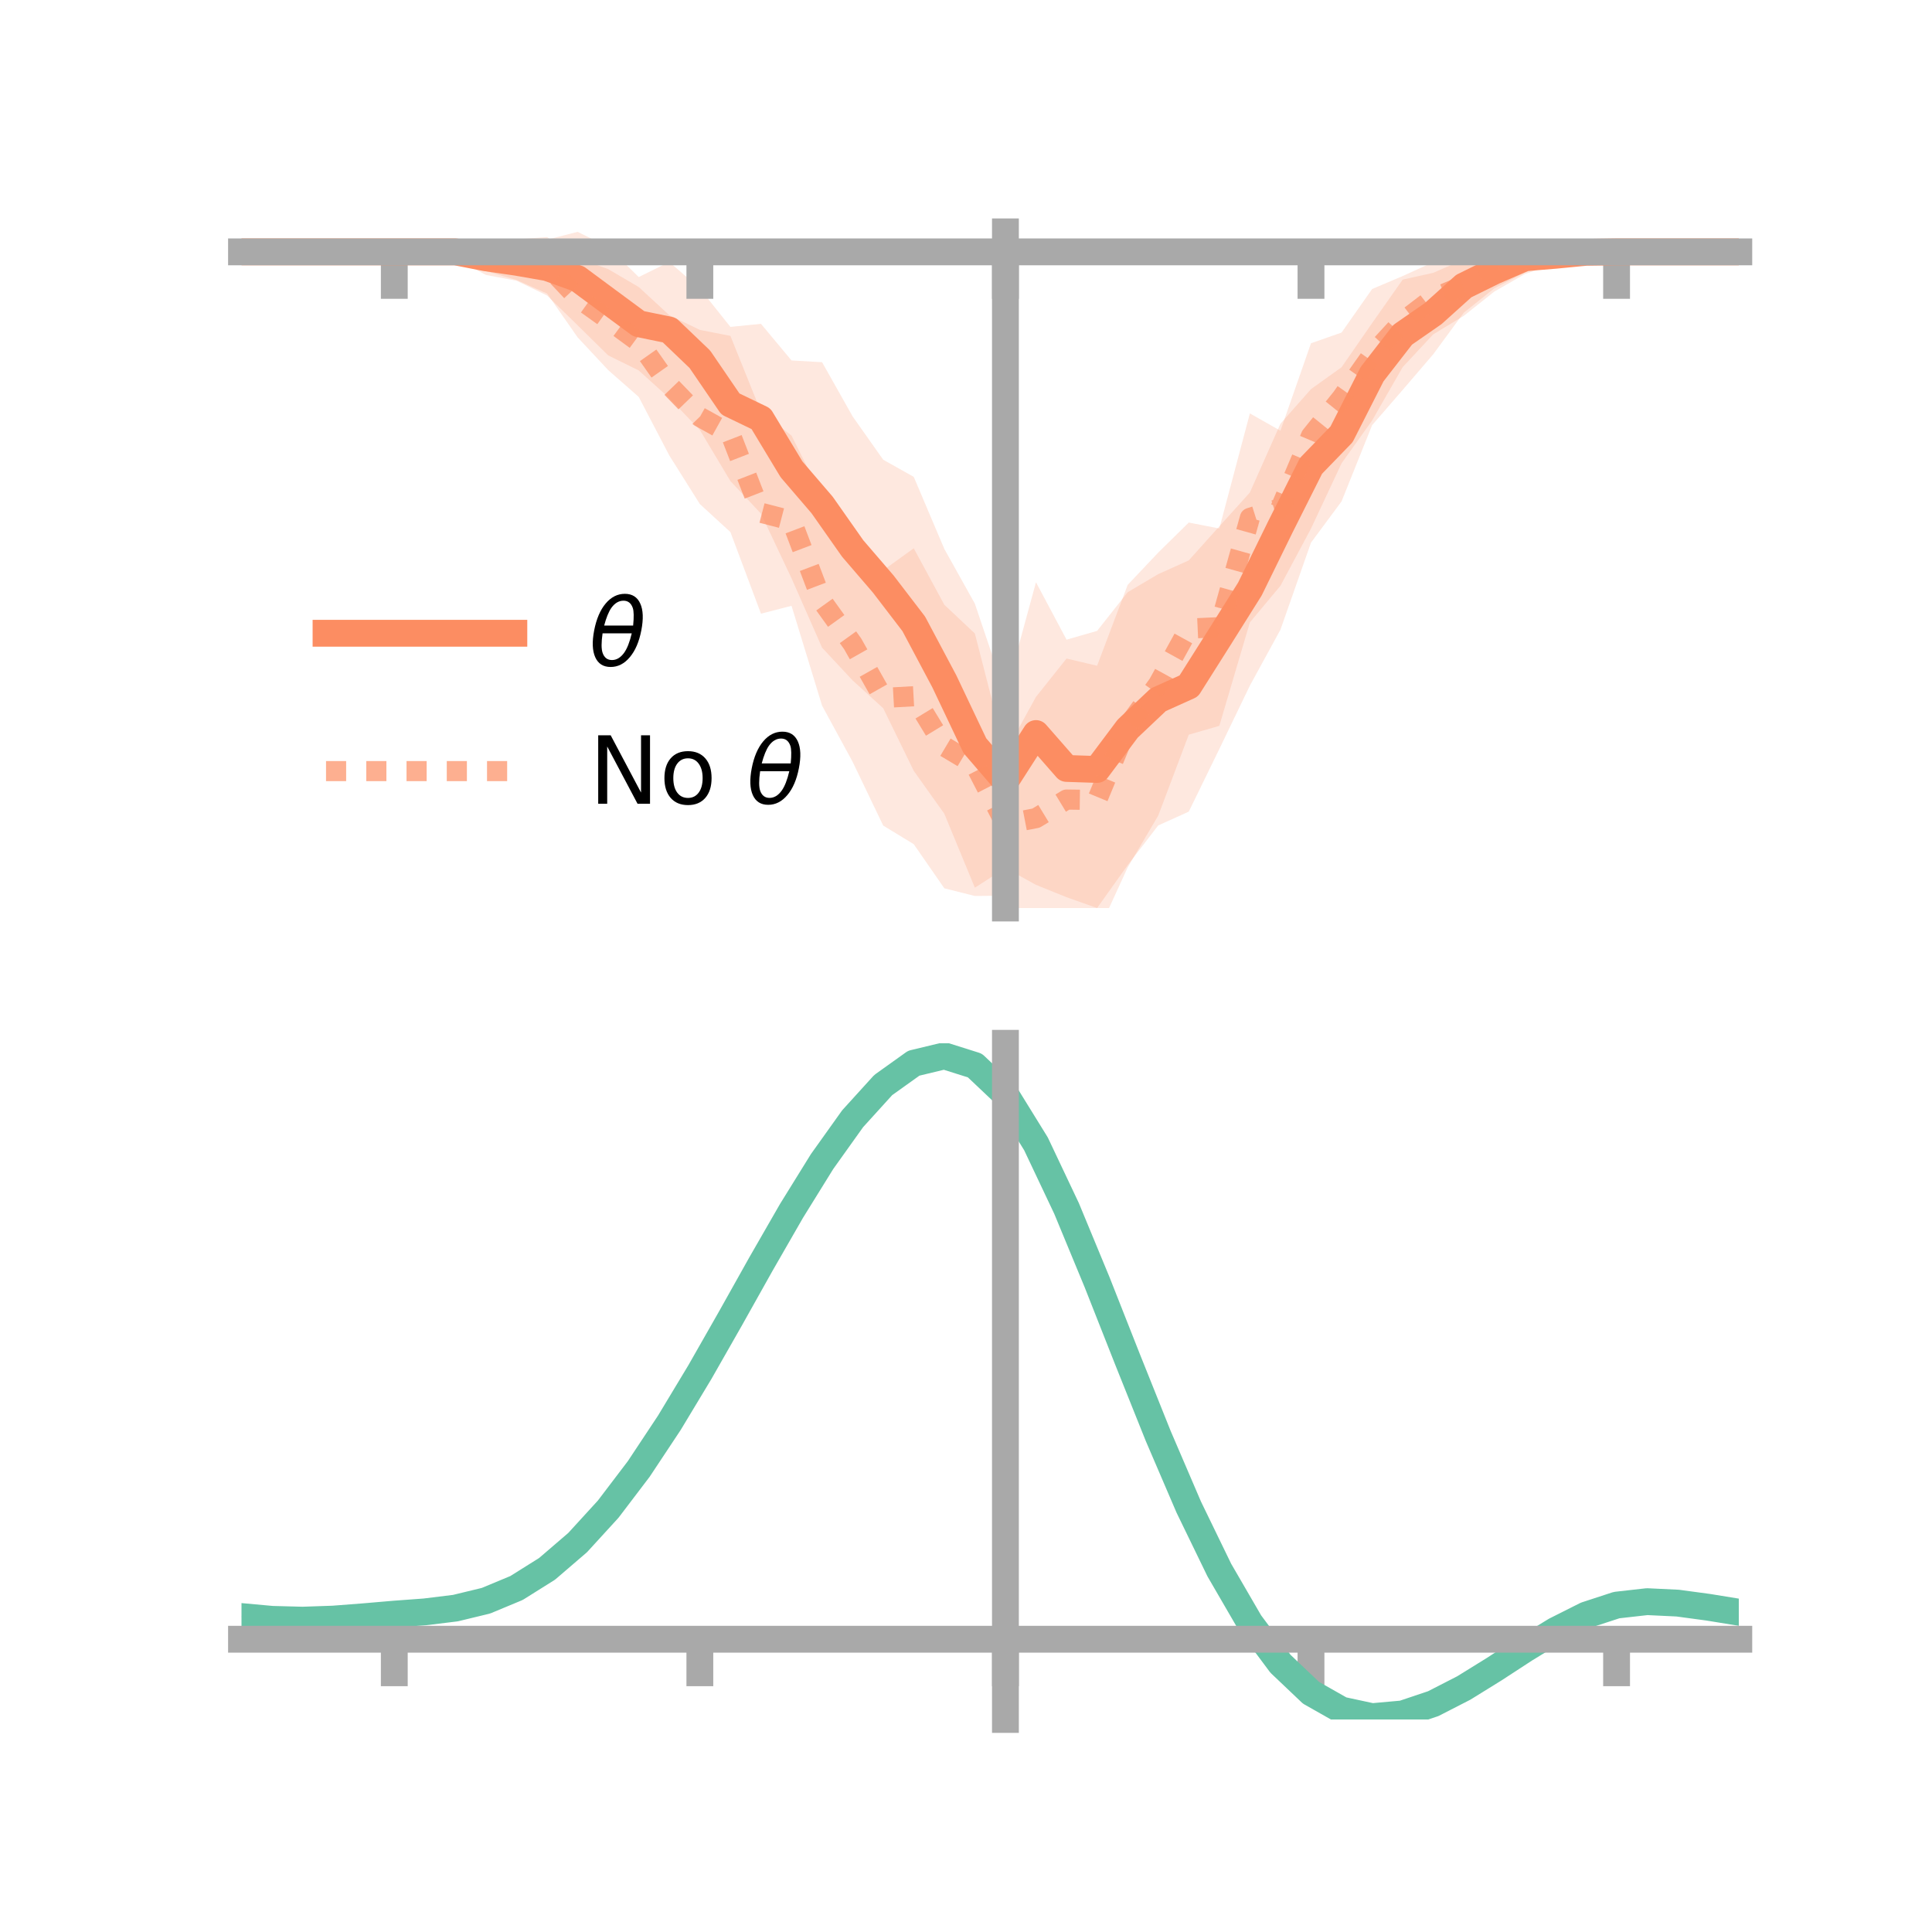 <?xml version="1.0" encoding="utf-8" standalone="no"?>
<!DOCTYPE svg PUBLIC "-//W3C//DTD SVG 1.1//EN"
  "http://www.w3.org/Graphics/SVG/1.1/DTD/svg11.dtd">
<!-- Created with matplotlib (https://matplotlib.org/) -->
<svg height="144pt" version="1.1" viewBox="0 0 144 144" width="144pt" xmlns="http://www.w3.org/2000/svg" xmlns:xlink="http://www.w3.org/1999/xlink">
 <defs>
  <style type="text/css">*{stroke-linecap:butt;stroke-linejoin:round;}</style>
 </defs>
 <g id="figure_1">
  <g id="patch_1">
   <path d="M 0 144 
L 144 144 
L 144 0 
L 0 0 
z
" style="fill:none;"/>
  </g>
  <g id="axes_1">
   <g id="patch_2">
    <path d="M 18 67.68 
L 129.6 67.68 
L 129.6 17.28 
L 18 17.28 
z
" style="fill:none;"/>
   </g>
   <g id="PolyCollection_1">
    <path clip-path="url(#pb70c2727a8)" d="M 18 18.772 
L 18 18.772 
L 20.278 18.772 
L 22.555 18.772 
L 24.833 18.772 
L 27.11 18.772 
L 29.388 18.772 
L 31.665 18.743 
L 33.943 18.275 
L 36.22 17.94 
L 38.498 18.171 
L 40.776 17.864 
L 43.053 17.28 
L 45.331 18.408 
L 47.608 20.65 
L 49.886 19.525 
L 52.163 21.51 
L 54.441 24.366 
L 56.718 24.136 
L 58.996 26.866 
L 61.273 26.996 
L 63.551 31.038 
L 65.829 34.265 
L 68.106 35.543 
L 70.384 40.913 
L 72.661 44.995 
L 74.939 51.75 
L 77.216 43.397 
L 79.494 47.677 
L 81.771 47.022 
L 84.049 44.142 
L 86.327 42.792 
L 88.604 41.768 
L 90.882 39.232 
L 93.159 36.708 
L 95.437 31.581 
L 97.714 29.004 
L 99.992 27.372 
L 102.269 24.084 
L 104.547 20.841 
L 106.824 20.336 
L 109.102 19.337 
L 111.38 18.907 
L 113.657 18.117 
L 115.935 18.539 
L 118.212 18.663 
L 120.49 18.771 
L 122.767 18.772 
L 125.045 18.772 
L 127.322 18.772 
L 129.6 18.772 
L 129.6 18.772 
L 129.6 18.772 
L 127.322 18.772 
L 125.045 18.772 
L 122.767 18.772 
L 120.49 18.772 
L 118.212 18.948 
L 115.935 19.513 
L 113.657 20.312 
L 111.38 21.489 
L 109.102 23.305 
L 106.824 26.405 
L 104.547 29.063 
L 102.269 31.691 
L 99.992 37.371 
L 97.714 40.446 
L 95.437 46.935 
L 93.159 51.101 
L 90.882 55.825 
L 88.604 60.495 
L 86.327 61.522 
L 84.049 64.484 
L 81.771 67.68 
L 79.494 66.873 
L 77.216 65.952 
L 74.939 64.696 
L 72.661 66.164 
L 70.384 60.651 
L 68.106 57.453 
L 65.829 52.788 
L 63.551 50.715 
L 61.273 48.274 
L 58.996 43.1 
L 56.718 38.283 
L 54.441 35.857 
L 52.163 32.047 
L 49.886 29.673 
L 47.608 27.61 
L 45.331 26.489 
L 43.053 24.246 
L 40.776 22.025 
L 38.498 20.923 
L 36.22 20.494 
L 33.943 19.268 
L 31.665 18.802 
L 29.388 18.772 
L 27.11 18.772 
L 24.833 18.772 
L 22.555 18.772 
L 20.278 18.772 
L 18 18.772 
z
" style="fill:#fc8d62;fill-opacity:0.2;"/>
   </g>
   <g id="PolyCollection_2">
    <path clip-path="url(#pb70c2727a8)" d="M 18 18.772 
L 18 18.772 
L 20.278 18.772 
L 22.555 18.772 
L 24.833 18.772 
L 27.11 18.772 
L 29.388 18.772 
L 31.665 18.64 
L 33.943 18.331 
L 36.22 18.035 
L 38.498 17.839 
L 40.776 17.672 
L 43.053 19.237 
L 45.331 20.058 
L 47.608 21.394 
L 49.886 23.494 
L 52.163 24.588 
L 54.441 25.035 
L 56.718 30.694 
L 58.996 32.465 
L 61.273 37.034 
L 63.551 39.185 
L 65.829 42.508 
L 68.106 40.867 
L 70.384 45.075 
L 72.661 47.217 
L 74.939 56.082 
L 77.216 51.941 
L 79.494 49.084 
L 81.771 49.622 
L 84.049 43.597 
L 86.327 41.187 
L 88.604 38.947 
L 90.882 39.392 
L 93.159 30.813 
L 95.437 32.103 
L 97.714 25.584 
L 99.992 24.788 
L 102.269 21.542 
L 104.547 20.575 
L 106.824 19.54 
L 109.102 19.012 
L 111.38 18.699 
L 113.657 18.066 
L 115.935 18.504 
L 118.212 18.626 
L 120.49 18.771 
L 122.767 18.772 
L 125.045 18.772 
L 127.322 18.772 
L 129.6 18.772 
L 129.6 18.772 
L 129.6 18.772 
L 127.322 18.772 
L 125.045 18.772 
L 122.767 18.772 
L 120.49 18.772 
L 118.212 19.031 
L 115.935 19.66 
L 113.657 20.425 
L 111.38 21.731 
L 109.102 23.54 
L 106.824 24.92 
L 104.547 27.364 
L 102.269 31.342 
L 99.992 34.533 
L 97.714 39.397 
L 95.437 43.661 
L 93.159 46.389 
L 90.882 54.1 
L 88.604 54.759 
L 86.327 60.793 
L 84.049 64.655 
L 81.771 69.629 
L 79.494 70.106 
L 77.216 70.018 
L 74.939 66.757 
L 72.661 66.782 
L 70.384 66.208 
L 68.106 62.921 
L 65.829 61.534 
L 63.551 56.784 
L 61.273 52.596 
L 58.996 45.153 
L 56.718 45.74 
L 54.441 39.658 
L 52.163 37.57 
L 49.886 33.948 
L 47.608 29.585 
L 45.331 27.584 
L 43.053 25.145 
L 40.776 21.879 
L 38.498 20.87 
L 36.22 20.205 
L 33.943 19.46 
L 31.665 18.929 
L 29.388 18.772 
L 27.11 18.772 
L 24.833 18.772 
L 22.555 18.772 
L 20.278 18.772 
L 18 18.772 
z
" style="fill:#fc8d62;fill-opacity:0.2;"/>
   </g>
   <g id="matplotlib.axis_1">
    <g id="xtick_1">
     <g id="line2d_1">
      <defs>
       <path d="M 0 0 
L 0 3.5 
" id="ma4b5cff90e" style="stroke:#a9a9a9;stroke-width:2;"/>
      </defs>
      <g>
       <use style="fill:#a9a9a9;stroke:#a9a9a9;stroke-width:2;" x="29.388" xlink:href="#ma4b5cff90e" y="18.772"/>
      </g>
     </g>
    </g>
    <g id="xtick_2">
     <g id="line2d_2">
      <g>
       <use style="fill:#a9a9a9;stroke:#a9a9a9;stroke-width:2;" x="52.163" xlink:href="#ma4b5cff90e" y="18.772"/>
      </g>
     </g>
    </g>
    <g id="xtick_3">
     <g id="line2d_3">
      <g>
       <use style="fill:#a9a9a9;stroke:#a9a9a9;stroke-width:2;" x="74.939" xlink:href="#ma4b5cff90e" y="18.772"/>
      </g>
     </g>
    </g>
    <g id="xtick_4">
     <g id="line2d_4">
      <g>
       <use style="fill:#a9a9a9;stroke:#a9a9a9;stroke-width:2;" x="97.714" xlink:href="#ma4b5cff90e" y="18.772"/>
      </g>
     </g>
    </g>
    <g id="xtick_5">
     <g id="line2d_5">
      <g>
       <use style="fill:#a9a9a9;stroke:#a9a9a9;stroke-width:2;" x="120.49" xlink:href="#ma4b5cff90e" y="18.772"/>
      </g>
     </g>
    </g>
   </g>
   <g id="matplotlib.axis_2"/>
   <g id="line2d_6">
    <path clip-path="url(#pb70c2727a8)" d="M 18 18.772 
L 20.278 18.772 
L 22.555 18.772 
L 24.833 18.772 
L 27.11 18.772 
L 29.388 18.772 
L 31.665 18.772 
L 33.943 18.771 
L 36.22 19.217 
L 38.498 19.547 
L 40.776 19.944 
L 43.053 20.763 
L 45.331 22.449 
L 47.608 24.13 
L 49.886 24.599 
L 52.163 26.778 
L 54.441 30.112 
L 56.718 31.209 
L 58.996 34.983 
L 61.273 37.635 
L 63.551 40.877 
L 65.829 43.526 
L 68.106 46.498 
L 70.384 50.782 
L 72.661 55.58 
L 74.939 58.223 
L 77.216 54.674 
L 79.494 57.275 
L 81.771 57.351 
L 84.049 54.313 
L 86.327 52.157 
L 88.604 51.132 
L 90.882 47.529 
L 93.159 43.905 
L 95.437 39.258 
L 97.714 34.725 
L 99.992 32.371 
L 102.269 27.887 
L 104.547 24.952 
L 106.824 23.371 
L 109.102 21.321 
L 111.38 20.198 
L 113.657 19.214 
L 115.935 19.026 
L 118.212 18.805 
L 120.49 18.772 
L 122.767 18.772 
L 125.045 18.772 
L 127.322 18.772 
L 129.6 18.772 
" style="fill:none;stroke:#fc8d62;stroke-linecap:square;stroke-width:2;"/>
   </g>
   <g id="line2d_7">
    <path clip-path="url(#pb70c2727a8)" d="M 18 18.772 
L 20.278 18.772 
L 22.555 18.772 
L 24.833 18.772 
L 27.11 18.772 
L 29.388 18.772 
L 31.665 18.785 
L 33.943 18.895 
L 36.22 19.12 
L 38.498 19.354 
L 40.776 19.775 
L 43.053 22.191 
L 45.331 23.821 
L 47.608 25.49 
L 49.886 28.721 
L 52.163 31.079 
L 54.441 32.346 
L 56.718 38.217 
L 58.996 38.809 
L 61.273 44.815 
L 63.551 47.984 
L 65.829 52.021 
L 68.106 51.894 
L 70.384 55.642 
L 72.661 56.999 
L 74.939 61.42 
L 77.216 60.979 
L 79.494 59.595 
L 81.771 59.625 
L 84.049 54.126 
L 86.327 50.99 
L 88.604 46.853 
L 90.882 46.746 
L 93.159 38.601 
L 95.437 37.882 
L 97.714 32.491 
L 99.992 29.661 
L 102.269 26.442 
L 104.547 23.969 
L 106.824 22.23 
L 109.102 21.276 
L 111.38 20.215 
L 113.657 19.246 
L 115.935 19.082 
L 118.212 18.828 
L 120.49 18.772 
L 122.767 18.772 
L 125.045 18.772 
L 127.322 18.772 
L 129.6 18.772 
" style="fill:none;stroke:#fc8d62;stroke-dasharray:1.5,1.5;stroke-dashoffset:0;stroke-opacity:0.7;stroke-width:1.5;"/>
   </g>
   <g id="patch_3">
    <path d="M 74.939 67.68 
L 74.939 17.28 
" style="fill:none;stroke:#a9a9a9;stroke-linecap:square;stroke-linejoin:miter;stroke-width:2;"/>
   </g>
   <g id="patch_4">
    <path d="M 129.6 67.68 
L 129.6 17.28 
" style="fill:none;"/>
   </g>
   <g id="patch_5">
    <path d="M 18 18.772 
L 129.6 18.772 
" style="fill:none;stroke:#a9a9a9;stroke-linecap:square;stroke-linejoin:miter;stroke-width:2;"/>
   </g>
   <g id="patch_6">
    <path d="M 18 17.28 
L 129.6 17.28 
" style="fill:none;"/>
   </g>
   <g id="legend_1">
    <g id="line2d_8">
     <path d="M 24.3 47.2 
L 38.3 47.2 
" style="fill:none;stroke:#fc8d62;stroke-linecap:square;stroke-width:2;"/>
    </g>
    <g id="line2d_9"/>
    <g id="text_1">
     <!-- $\theta$ -->
     <g transform="translate(43.9 49.65)scale(0.07 -0.07)">
      <defs>
       <path d="M 45.516 34.672 
L 14.453 34.672 
Q 12.359 20.062 14.5 13.875 
Q 17.188 6.25 24.469 6.25 
Q 31.781 6.25 37.359 13.922 
Q 42.234 20.656 45.516 34.672 
z
M 47.016 42.969 
Q 48.344 56.844 46.625 61.719 
Q 43.953 69.438 36.766 69.438 
Q 29.297 69.438 23.828 61.812 
Q 19.531 55.672 16.156 42.969 
z
M 38.188 76.766 
Q 49.906 76.766 54.594 66.406 
Q 59.281 56.109 55.719 37.844 
Q 52.203 19.625 43.453 9.281 
Q 34.766 -1.125 23.047 -1.125 
Q 11.281 -1.125 6.641 9.281 
Q 2 19.625 5.516 37.844 
Q 9.078 56.109 17.719 66.406 
Q 26.422 76.766 38.188 76.766 
z
" id="DejaVuSans-Oblique-952"/>
      </defs>
      <use transform="translate(0 0.234)" xlink:href="#DejaVuSans-Oblique-952"/>
     </g>
    </g>
    <g id="line2d_10">
     <path d="M 24.3 57.474 
L 38.3 57.474 
" style="fill:none;stroke:#fc8d62;stroke-dasharray:1.5,1.5;stroke-dashoffset:0;stroke-opacity:0.7;stroke-width:1.5;"/>
    </g>
    <g id="line2d_11"/>
    <g id="text_2">
     <!-- No $\theta$ -->
     <g transform="translate(43.9 59.924)scale(0.07 -0.07)">
      <defs>
       <path d="M 9.812 72.906 
L 23.094 72.906 
L 55.422 11.922 
L 55.422 72.906 
L 64.984 72.906 
L 64.984 0 
L 51.703 0 
L 19.391 60.984 
L 19.391 0 
L 9.812 0 
z
" id="DejaVuSans-78"/>
       <path d="M 30.609 48.391 
Q 23.391 48.391 19.188 42.75 
Q 14.984 37.109 14.984 27.297 
Q 14.984 17.484 19.156 11.844 
Q 23.344 6.203 30.609 6.203 
Q 37.797 6.203 41.984 11.859 
Q 46.188 17.531 46.188 27.297 
Q 46.188 37.016 41.984 42.703 
Q 37.797 48.391 30.609 48.391 
z
M 30.609 56 
Q 42.328 56 49.016 48.375 
Q 55.719 40.766 55.719 27.297 
Q 55.719 13.875 49.016 6.219 
Q 42.328 -1.422 30.609 -1.422 
Q 18.844 -1.422 12.172 6.219 
Q 5.516 13.875 5.516 27.297 
Q 5.516 40.766 12.172 48.375 
Q 18.844 56 30.609 56 
z
" id="DejaVuSans-111"/>
       <path id="DejaVuSans-32"/>
      </defs>
      <use transform="translate(0 0.234)" xlink:href="#DejaVuSans-78"/>
      <use transform="translate(74.805 0.234)" xlink:href="#DejaVuSans-111"/>
      <use transform="translate(135.986 0.234)" xlink:href="#DejaVuSans-32"/>
      <use transform="translate(167.773 0.234)" xlink:href="#DejaVuSans-Oblique-952"/>
     </g>
    </g>
   </g>
  </g>
  <g id="axes_2">
   <g id="patch_7">
    <path d="M 18 128.16 
L 129.6 128.16 
L 129.6 77.76 
L 18 77.76 
z
" style="fill:none;"/>
   </g>
   <g id="PolyCollection_3">
    <path clip-path="url(#pbf0210fc81)" d="M 18 120.528 
L 18 120.45 
L 20.278 120.666 
L 22.555 120.725 
L 24.833 120.638 
L 27.11 120.454 
L 29.388 120.25 
L 31.665 120.077 
L 33.943 119.794 
L 36.22 119.237 
L 38.498 118.279 
L 40.776 116.828 
L 43.053 114.833 
L 45.331 112.287 
L 47.608 109.221 
L 49.886 105.704 
L 52.163 101.836 
L 54.441 97.747 
L 56.718 93.59 
L 58.996 89.541 
L 61.273 85.788 
L 63.551 82.531 
L 65.829 79.973 
L 68.106 78.317 
L 70.384 77.76 
L 72.661 78.492 
L 74.939 80.683 
L 77.216 84.423 
L 79.494 89.31 
L 81.771 94.894 
L 84.049 100.757 
L 86.327 106.534 
L 88.604 111.922 
L 90.882 116.688 
L 93.159 120.666 
L 95.437 123.762 
L 97.714 125.945 
L 99.992 127.245 
L 102.269 127.74 
L 104.547 127.543 
L 106.824 126.792 
L 109.102 125.643 
L 111.38 124.258 
L 113.657 122.8 
L 115.935 121.428 
L 118.212 120.295 
L 120.49 119.553 
L 122.767 119.299 
L 125.045 119.413 
L 127.322 119.731 
L 129.6 120.114 
L 129.6 120.217 
L 129.6 120.217 
L 127.322 119.86 
L 125.045 119.56 
L 122.767 119.458 
L 120.49 119.716 
L 118.212 120.465 
L 115.935 121.622 
L 113.657 123.037 
L 111.38 124.547 
L 109.102 125.982 
L 106.824 127.171 
L 104.547 127.948 
L 102.269 128.16 
L 99.992 127.675 
L 97.714 126.392 
L 95.437 124.249 
L 93.159 121.229 
L 90.882 117.364 
L 88.604 112.746 
L 86.327 107.527 
L 84.049 101.93 
L 81.771 96.246 
L 79.494 90.829 
L 77.216 86.087 
L 74.939 82.459 
L 72.661 80.34 
L 70.384 79.635 
L 68.106 80.176 
L 65.829 81.774 
L 63.551 84.235 
L 61.273 87.363 
L 58.996 90.959 
L 56.718 94.834 
L 54.441 98.806 
L 52.163 102.71 
L 49.886 106.4 
L 47.608 109.755 
L 45.331 112.682 
L 43.053 115.119 
L 40.776 117.037 
L 38.498 118.444 
L 36.22 119.38 
L 33.943 119.927 
L 31.665 120.202 
L 29.388 120.366 
L 27.11 120.554 
L 24.833 120.719 
L 22.555 120.79 
L 20.278 120.728 
L 18 120.528 
z
" style="fill:#66c2a5;fill-opacity:0.2;"/>
   </g>
   <g id="matplotlib.axis_3">
    <g id="xtick_6">
     <g id="line2d_12">
      <g>
       <use style="fill:#a9a9a9;stroke:#a9a9a9;stroke-width:2;" x="29.388" xlink:href="#ma4b5cff90e" y="122.179"/>
      </g>
     </g>
    </g>
    <g id="xtick_7">
     <g id="line2d_13">
      <g>
       <use style="fill:#a9a9a9;stroke:#a9a9a9;stroke-width:2;" x="52.163" xlink:href="#ma4b5cff90e" y="122.179"/>
      </g>
     </g>
    </g>
    <g id="xtick_8">
     <g id="line2d_14">
      <g>
       <use style="fill:#a9a9a9;stroke:#a9a9a9;stroke-width:2;" x="74.939" xlink:href="#ma4b5cff90e" y="122.179"/>
      </g>
     </g>
    </g>
    <g id="xtick_9">
     <g id="line2d_15">
      <g>
       <use style="fill:#a9a9a9;stroke:#a9a9a9;stroke-width:2;" x="97.714" xlink:href="#ma4b5cff90e" y="122.179"/>
      </g>
     </g>
    </g>
    <g id="xtick_10">
     <g id="line2d_16">
      <g>
       <use style="fill:#a9a9a9;stroke:#a9a9a9;stroke-width:2;" x="120.49" xlink:href="#ma4b5cff90e" y="122.179"/>
      </g>
     </g>
    </g>
   </g>
   <g id="matplotlib.axis_4"/>
   <g id="line2d_17">
    <path clip-path="url(#pbf0210fc81)" d="M 18 120.489 
L 20.278 120.697 
L 22.555 120.757 
L 24.833 120.679 
L 27.11 120.504 
L 29.388 120.308 
L 31.665 120.14 
L 33.943 119.86 
L 36.22 119.309 
L 38.498 118.361 
L 40.776 116.932 
L 43.053 114.976 
L 45.331 112.484 
L 47.608 109.488 
L 49.886 106.052 
L 52.163 102.273 
L 54.441 98.276 
L 56.718 94.212 
L 58.996 90.25 
L 61.273 86.575 
L 63.551 83.383 
L 65.829 80.874 
L 68.106 79.246 
L 70.384 78.698 
L 72.661 79.416 
L 74.939 81.571 
L 77.216 85.255 
L 79.494 90.069 
L 81.771 95.57 
L 84.049 101.344 
L 86.327 107.03 
L 88.604 112.334 
L 90.882 117.026 
L 93.159 120.948 
L 95.437 124.006 
L 97.714 126.169 
L 99.992 127.46 
L 102.269 127.95 
L 104.547 127.745 
L 106.824 126.981 
L 109.102 125.813 
L 111.38 124.403 
L 113.657 122.919 
L 115.935 121.525 
L 118.212 120.38 
L 120.49 119.635 
L 122.767 119.378 
L 125.045 119.487 
L 127.322 119.795 
L 129.6 120.165 
" style="fill:none;stroke:#66c2a5;stroke-linecap:square;stroke-width:2;"/>
   </g>
   <g id="patch_8">
    <path d="M 74.939 128.16 
L 74.939 77.76 
" style="fill:none;stroke:#a9a9a9;stroke-linecap:square;stroke-linejoin:miter;stroke-width:2;"/>
   </g>
   <g id="patch_9">
    <path d="M 129.6 128.16 
L 129.6 77.76 
" style="fill:none;"/>
   </g>
   <g id="patch_10">
    <path d="M 18 122.179 
L 129.6 122.179 
" style="fill:none;stroke:#a9a9a9;stroke-linecap:square;stroke-linejoin:miter;stroke-width:2;"/>
   </g>
   <g id="patch_11">
    <path d="M 18 77.76 
L 129.6 77.76 
" style="fill:none;"/>
   </g>
  </g>
 </g>
 <defs>
  <clipPath id="pb70c2727a8">
   <rect height="50.4" width="111.6" x="18" y="17.28"/>
  </clipPath>
  <clipPath id="pbf0210fc81">
   <rect height="50.4" width="111.6" x="18" y="77.76"/>
  </clipPath>
 </defs>
</svg>
